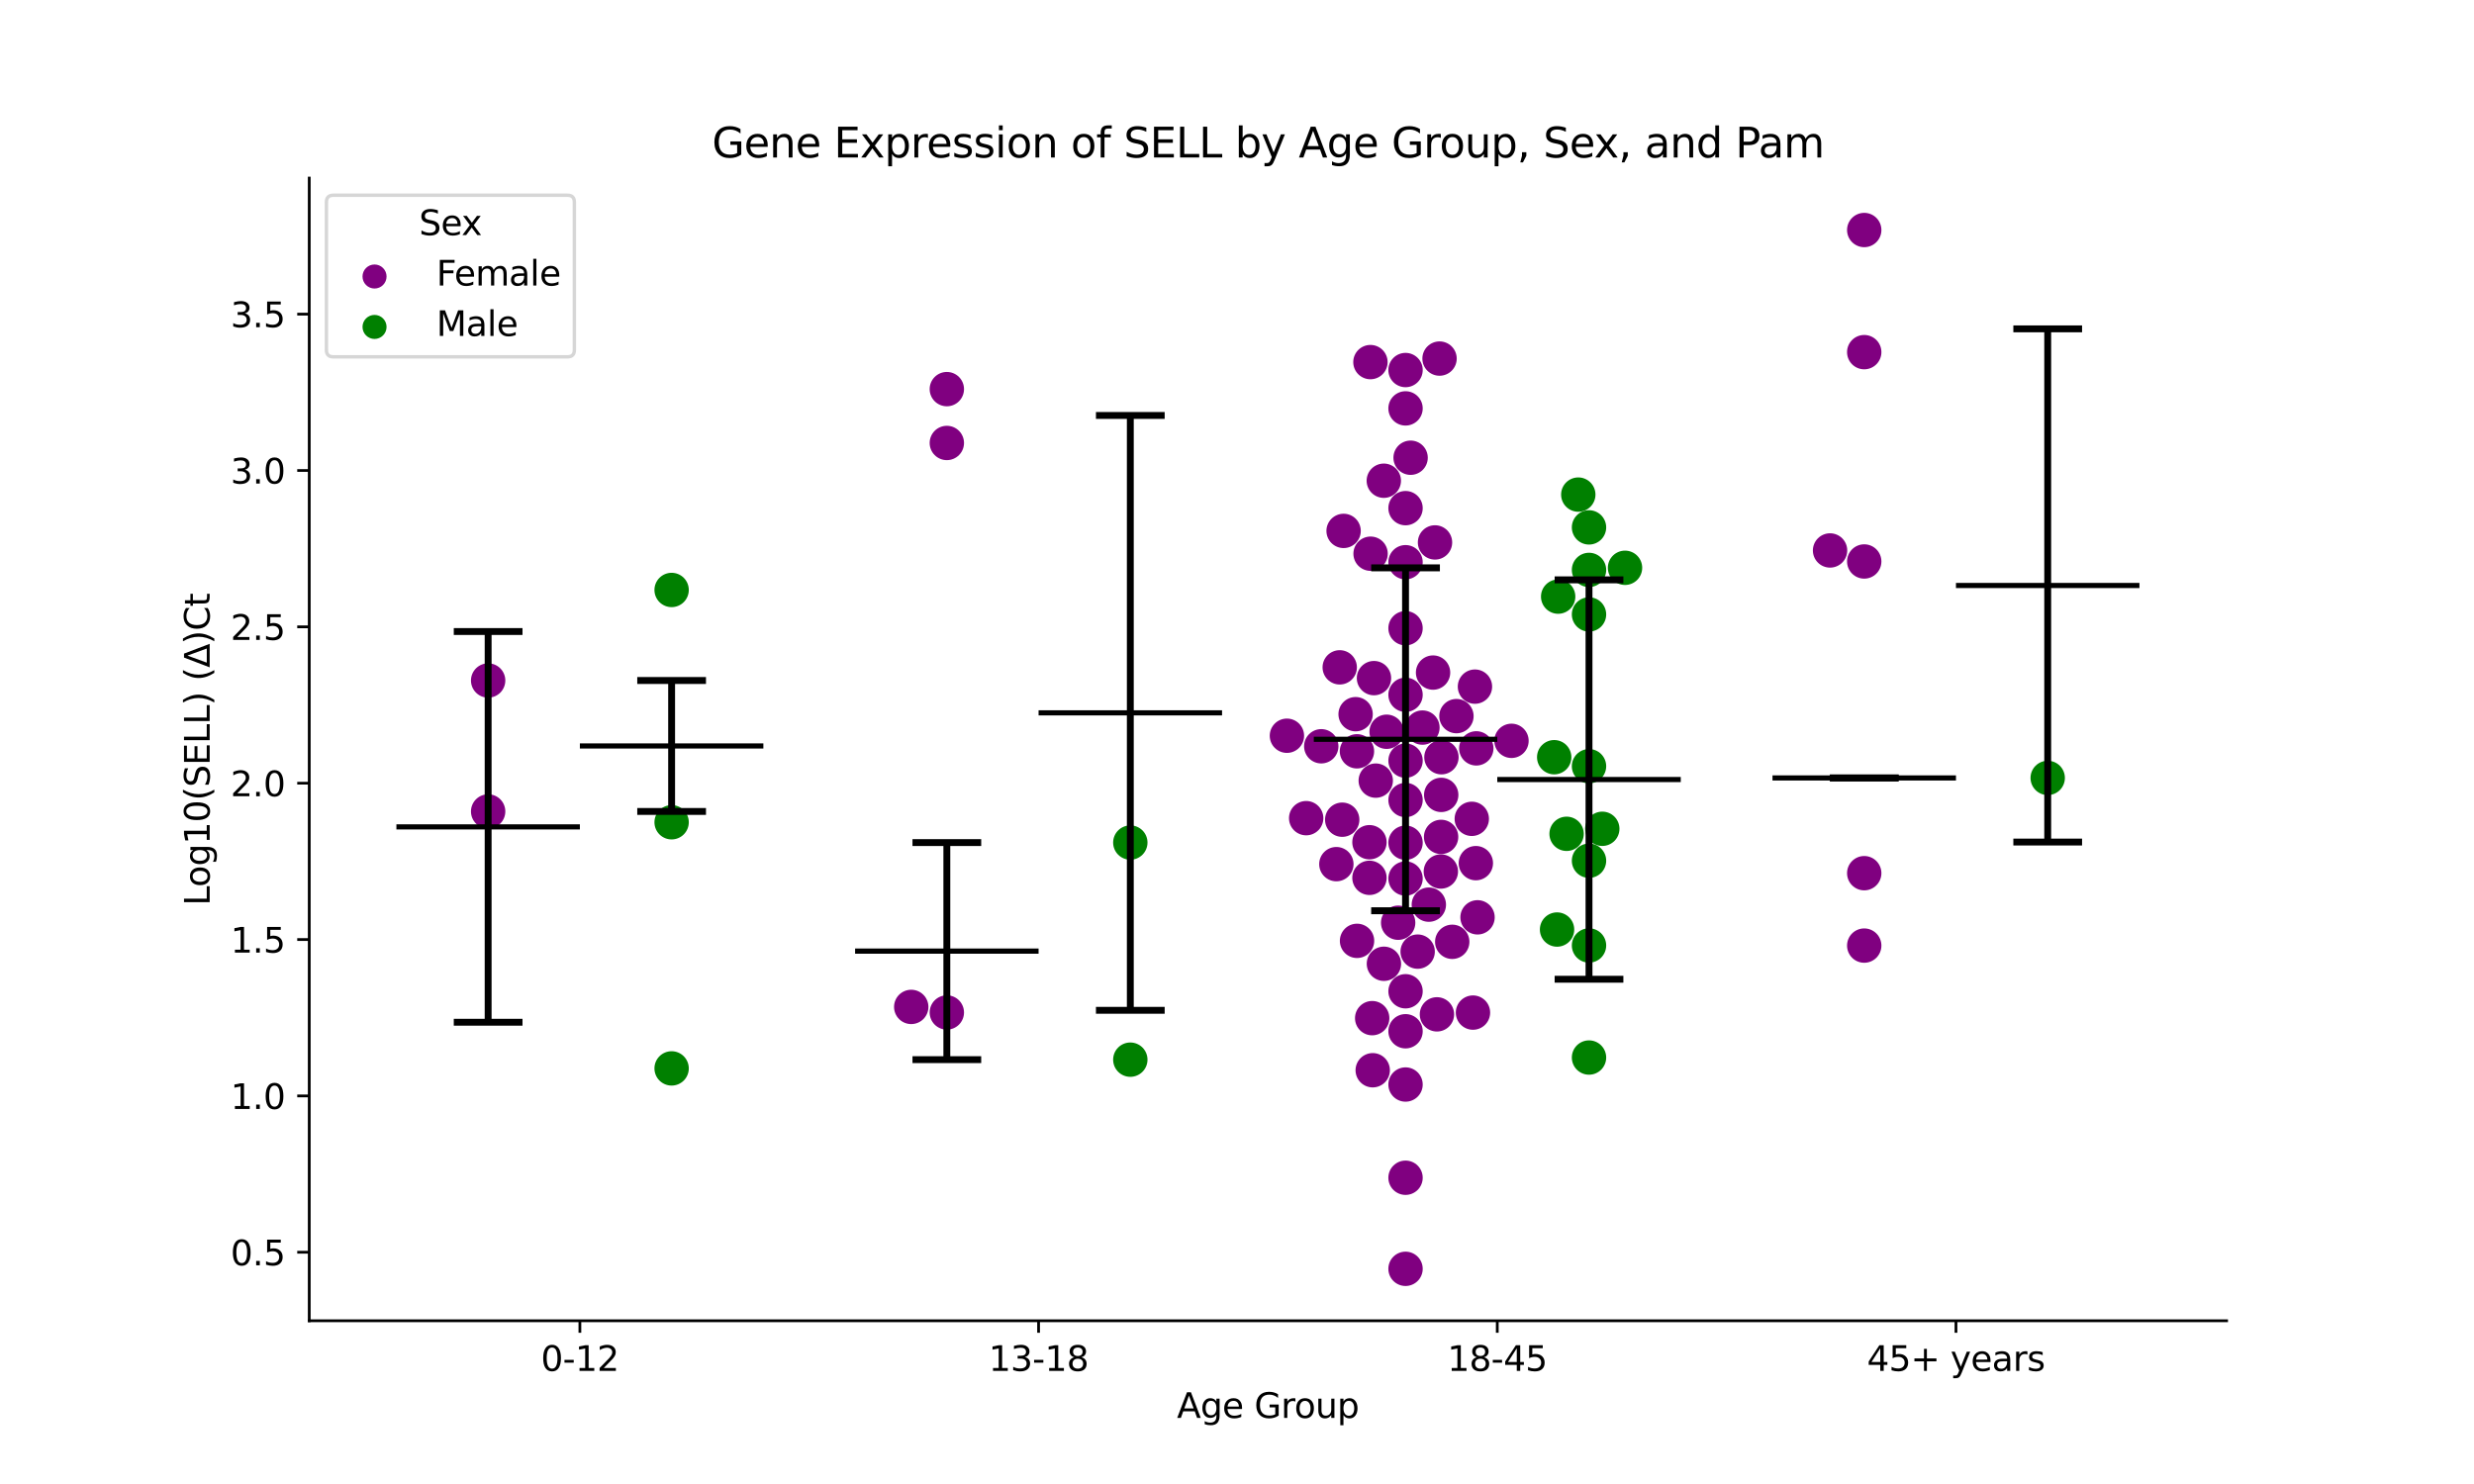 <?xml version="1.0" encoding="utf-8" standalone="no"?>
<!DOCTYPE svg PUBLIC "-//W3C//DTD SVG 1.1//EN"
  "http://www.w3.org/Graphics/SVG/1.1/DTD/svg11.dtd">
<svg xmlns:xlink="http://www.w3.org/1999/xlink" width="720pt" height="432pt" viewBox="0 0 720 432" xmlns="http://www.w3.org/2000/svg" version="1.1">
 <defs>
  <style type="text/css">*{stroke-linejoin: round; stroke-linecap: butt}</style>
 </defs>
 <g id="figure_1">
  <g id="patch_1">
   <path d="M 0 432 
L 720 432 
L 720 0 
L 0 0 
z
" style="fill: #ffffff"/>
  </g>
  <g id="axes_1">
   <g id="patch_2">
    <path d="M 90 384.48 
L 648 384.48 
L 648 51.84 
L 90 51.84 
z
" style="fill: #ffffff"/>
   </g>
   <g id="PathCollection_1">
    <defs>
     <path id="C0_0_d611130e4d" d="M 0 5 
C 1.326 5 2.598 4.473 3.536 3.536 
C 4.473 2.598 5 1.326 5 -0 
C 5 -1.326 4.473 -2.598 3.536 -3.536 
C 2.598 -4.473 1.326 -5 0 -5 
C -1.326 -5 -2.598 -4.473 -3.536 -3.536 
C -4.473 -2.598 -5 -1.326 -5 0 
C -5 1.326 -4.473 2.598 -3.536 3.536 
C -2.598 4.473 -1.326 5 0 5 
z
"/>
    </defs>
    <g clip-path="url(#p9c2fc9a4d2)">
     <use xlink:href="#C0_0_d611130e4d" x="142.062" y="236.215" style="fill: #800080"/>
    </g>
    <g clip-path="url(#p9c2fc9a4d2)">
     <use xlink:href="#C0_0_d611130e4d" x="142.062" y="198.097" style="fill: #800080"/>
    </g>
   </g>
   <g id="PathCollection_2">
    <defs>
     <path id="C1_0_659db1337e" d="M 0 5 
C 1.326 5 2.598 4.473 3.536 3.536 
C 4.473 2.598 5 1.326 5 -0 
C 5 -1.326 4.473 -2.598 3.536 -3.536 
C 2.598 -4.473 1.326 -5 0 -5 
C -1.326 -5 -2.598 -4.473 -3.536 -3.536 
C -4.473 -2.598 -5 -1.326 -5 0 
C -5 1.326 -4.473 2.598 -3.536 3.536 
C -2.598 4.473 -1.326 5 0 5 
z
"/>
    </defs>
    <g clip-path="url(#p9c2fc9a4d2)">
     <use xlink:href="#C1_0_659db1337e" x="195.459" y="239.365" style="fill: #008000"/>
    </g>
    <g clip-path="url(#p9c2fc9a4d2)">
     <use xlink:href="#C1_0_659db1337e" x="195.459" y="171.743" style="fill: #008000"/>
    </g>
    <g clip-path="url(#p9c2fc9a4d2)">
     <use xlink:href="#C1_0_659db1337e" x="195.459" y="311.018" style="fill: #008000"/>
    </g>
   </g>
   <g id="PathCollection_3">
    <defs>
     <path id="C2_0_58f3534400" d="M 0 5 
C 1.326 5 2.598 4.473 3.536 3.536 
C 4.473 2.598 5 1.326 5 -0 
C 5 -1.326 4.473 -2.598 3.536 -3.536 
C 2.598 -4.473 1.326 -5 0 -5 
C -1.326 -5 -2.598 -4.473 -3.536 -3.536 
C -4.473 -2.598 -5 -1.326 -5 0 
C -5 1.326 -4.473 2.598 -3.536 3.536 
C -2.598 4.473 -1.326 5 0 5 
z
"/>
    </defs>
    <g clip-path="url(#p9c2fc9a4d2)">
     <use xlink:href="#C2_0_58f3534400" x="275.555" y="294.735" style="fill: #800080"/>
    </g>
    <g clip-path="url(#p9c2fc9a4d2)">
     <use xlink:href="#C2_0_58f3534400" x="275.555" y="128.95" style="fill: #800080"/>
    </g>
    <g clip-path="url(#p9c2fc9a4d2)">
     <use xlink:href="#C2_0_58f3534400" x="275.555" y="113.275" style="fill: #800080"/>
    </g>
    <g clip-path="url(#p9c2fc9a4d2)">
     <use xlink:href="#C2_0_58f3534400" x="265.193" y="293.117" style="fill: #800080"/>
    </g>
   </g>
   <g id="PathCollection_4">
    <defs>
     <path id="C3_0_eda1c63854" d="M 0 5 
C 1.326 5 2.598 4.473 3.536 3.536 
C 4.473 2.598 5 1.326 5 -0 
C 5 -1.326 4.473 -2.598 3.536 -3.536 
C 2.598 -4.473 1.326 -5 0 -5 
C -1.326 -5 -2.598 -4.473 -3.536 -3.536 
C -4.473 -2.598 -5 -1.326 -5 0 
C -5 1.326 -4.473 2.598 -3.536 3.536 
C -2.598 4.473 -1.326 5 0 5 
z
"/>
    </defs>
    <g clip-path="url(#p9c2fc9a4d2)">
     <use xlink:href="#C3_0_eda1c63854" x="328.952" y="308.473" style="fill: #008000"/>
    </g>
    <g clip-path="url(#p9c2fc9a4d2)">
     <use xlink:href="#C3_0_eda1c63854" x="328.952" y="245.274" style="fill: #008000"/>
    </g>
   </g>
   <g id="PathCollection_5">
    <defs>
     <path id="C4_0_9c081ba17d" d="M 0 5 
C 1.326 5 2.598 4.473 3.536 3.536 
C 4.473 2.598 5 1.326 5 -0 
C 5 -1.326 4.473 -2.598 3.536 -3.536 
C 2.598 -4.473 1.326 -5 0 -5 
C -1.326 -5 -2.598 -4.473 -3.536 -3.536 
C -4.473 -2.598 -5 -1.326 -5 0 
C -5 1.326 -4.473 2.598 -3.536 3.536 
C -2.598 4.473 -1.326 5 0 5 
z
"/>
    </defs>
    <g clip-path="url(#p9c2fc9a4d2)">
     <use xlink:href="#C4_0_9c081ba17d" x="409.048" y="245.316" style="fill: #800080"/>
    </g>
    <g clip-path="url(#p9c2fc9a4d2)">
     <use xlink:href="#C4_0_9c081ba17d" x="400.379" y="227.243" style="fill: #800080"/>
    </g>
    <g clip-path="url(#p9c2fc9a4d2)">
     <use xlink:href="#C4_0_9c081ba17d" x="399.865" y="197.405" style="fill: #800080"/>
    </g>
    <g clip-path="url(#p9c2fc9a4d2)">
     <use xlink:href="#C4_0_9c081ba17d" x="428.327" y="238.367" style="fill: #800080"/>
    </g>
    <g clip-path="url(#p9c2fc9a4d2)">
     <use xlink:href="#C4_0_9c081ba17d" x="417.059" y="195.79" style="fill: #800080"/>
    </g>
    <g clip-path="url(#p9c2fc9a4d2)">
     <use xlink:href="#C4_0_9c081ba17d" x="409.048" y="163.666" style="fill: #800080"/>
    </g>
    <g clip-path="url(#p9c2fc9a4d2)">
     <use xlink:href="#C4_0_9c081ba17d" x="403.543" y="213.016" style="fill: #800080"/>
    </g>
    <g clip-path="url(#p9c2fc9a4d2)">
     <use xlink:href="#C4_0_9c081ba17d" x="409.048" y="107.722" style="fill: #800080"/>
    </g>
    <g clip-path="url(#p9c2fc9a4d2)">
     <use xlink:href="#C4_0_9c081ba17d" x="429.25" y="199.881" style="fill: #800080"/>
    </g>
    <g clip-path="url(#p9c2fc9a4d2)">
     <use xlink:href="#C4_0_9c081ba17d" x="374.528" y="214.177" style="fill: #800080"/>
    </g>
    <g clip-path="url(#p9c2fc9a4d2)">
     <use xlink:href="#C4_0_9c081ba17d" x="409.048" y="147.924" style="fill: #800080"/>
    </g>
    <g clip-path="url(#p9c2fc9a4d2)">
     <use xlink:href="#C4_0_9c081ba17d" x="429.641" y="217.854" style="fill: #800080"/>
    </g>
    <g clip-path="url(#p9c2fc9a4d2)">
     <use xlink:href="#C4_0_9c081ba17d" x="394.519" y="207.903" style="fill: #800080"/>
    </g>
    <g clip-path="url(#p9c2fc9a4d2)">
     <use xlink:href="#C4_0_9c081ba17d" x="380.131" y="238.171" style="fill: #800080"/>
    </g>
    <g clip-path="url(#p9c2fc9a4d2)">
     <use xlink:href="#C4_0_9c081ba17d" x="410.523" y="133.245" style="fill: #800080"/>
    </g>
    <g clip-path="url(#p9c2fc9a4d2)">
     <use xlink:href="#C4_0_9c081ba17d" x="384.522" y="217.244" style="fill: #800080"/>
    </g>
    <g clip-path="url(#p9c2fc9a4d2)">
     <use xlink:href="#C4_0_9c081ba17d" x="391.024" y="154.548" style="fill: #800080"/>
    </g>
    <g clip-path="url(#p9c2fc9a4d2)">
     <use xlink:href="#C4_0_9c081ba17d" x="419.496" y="220.432" style="fill: #800080"/>
    </g>
    <g clip-path="url(#p9c2fc9a4d2)">
     <use xlink:href="#C4_0_9c081ba17d" x="409.048" y="182.877" style="fill: #800080"/>
    </g>
    <g clip-path="url(#p9c2fc9a4d2)">
     <use xlink:href="#C4_0_9c081ba17d" x="409.048" y="221.426" style="fill: #800080"/>
    </g>
    <g clip-path="url(#p9c2fc9a4d2)">
     <use xlink:href="#C4_0_9c081ba17d" x="409.048" y="118.886" style="fill: #800080"/>
    </g>
    <g clip-path="url(#p9c2fc9a4d2)">
     <use xlink:href="#C4_0_9c081ba17d" x="398.832" y="105.409" style="fill: #800080"/>
    </g>
    <g clip-path="url(#p9c2fc9a4d2)">
     <use xlink:href="#C4_0_9c081ba17d" x="402.756" y="280.559" style="fill: #800080"/>
    </g>
    <g clip-path="url(#p9c2fc9a4d2)">
     <use xlink:href="#C4_0_9c081ba17d" x="402.725" y="139.941" style="fill: #800080"/>
    </g>
    <g clip-path="url(#p9c2fc9a4d2)">
     <use xlink:href="#C4_0_9c081ba17d" x="418.946" y="104.384" style="fill: #800080"/>
    </g>
    <g clip-path="url(#p9c2fc9a4d2)">
     <use xlink:href="#C4_0_9c081ba17d" x="399.498" y="311.554" style="fill: #800080"/>
    </g>
    <g clip-path="url(#p9c2fc9a4d2)">
     <use xlink:href="#C4_0_9c081ba17d" x="428.675" y="294.772" style="fill: #800080"/>
    </g>
    <g clip-path="url(#p9c2fc9a4d2)">
     <use xlink:href="#C4_0_9c081ba17d" x="399.342" y="296.389" style="fill: #800080"/>
    </g>
    <g clip-path="url(#p9c2fc9a4d2)">
     <use xlink:href="#C4_0_9c081ba17d" x="429.511" y="251.267" style="fill: #800080"/>
    </g>
    <g clip-path="url(#p9c2fc9a4d2)">
     <use xlink:href="#C4_0_9c081ba17d" x="409.048" y="369.36" style="fill: #800080"/>
    </g>
    <g clip-path="url(#p9c2fc9a4d2)">
     <use xlink:href="#C4_0_9c081ba17d" x="409.048" y="232.886" style="fill: #800080"/>
    </g>
    <g clip-path="url(#p9c2fc9a4d2)">
     <use xlink:href="#C4_0_9c081ba17d" x="390.62" y="238.62" style="fill: #800080"/>
    </g>
    <g clip-path="url(#p9c2fc9a4d2)">
     <use xlink:href="#C4_0_9c081ba17d" x="409.048" y="288.564" style="fill: #800080"/>
    </g>
    <g clip-path="url(#p9c2fc9a4d2)">
     <use xlink:href="#C4_0_9c081ba17d" x="422.64" y="274.167" style="fill: #800080"/>
    </g>
    <g clip-path="url(#p9c2fc9a4d2)">
     <use xlink:href="#C4_0_9c081ba17d" x="409.048" y="202.254" style="fill: #800080"/>
    </g>
    <g clip-path="url(#p9c2fc9a4d2)">
     <use xlink:href="#C4_0_9c081ba17d" x="419.431" y="231.399" style="fill: #800080"/>
    </g>
    <g clip-path="url(#p9c2fc9a4d2)">
     <use xlink:href="#C4_0_9c081ba17d" x="415.83" y="263.351" style="fill: #800080"/>
    </g>
    <g clip-path="url(#p9c2fc9a4d2)">
     <use xlink:href="#C4_0_9c081ba17d" x="409.048" y="300.204" style="fill: #800080"/>
    </g>
    <g clip-path="url(#p9c2fc9a4d2)">
     <use xlink:href="#C4_0_9c081ba17d" x="388.918" y="251.558" style="fill: #800080"/>
    </g>
    <g clip-path="url(#p9c2fc9a4d2)">
     <use xlink:href="#C4_0_9c081ba17d" x="419.327" y="253.7" style="fill: #800080"/>
    </g>
    <g clip-path="url(#p9c2fc9a4d2)">
     <use xlink:href="#C4_0_9c081ba17d" x="423.864" y="208.465" style="fill: #800080"/>
    </g>
    <g clip-path="url(#p9c2fc9a4d2)">
     <use xlink:href="#C4_0_9c081ba17d" x="419.397" y="243.627" style="fill: #800080"/>
    </g>
    <g clip-path="url(#p9c2fc9a4d2)">
     <use xlink:href="#C4_0_9c081ba17d" x="409.048" y="255.742" style="fill: #800080"/>
    </g>
    <g clip-path="url(#p9c2fc9a4d2)">
     <use xlink:href="#C4_0_9c081ba17d" x="394.934" y="273.888" style="fill: #800080"/>
    </g>
    <g clip-path="url(#p9c2fc9a4d2)">
     <use xlink:href="#C4_0_9c081ba17d" x="389.896" y="194.266" style="fill: #800080"/>
    </g>
    <g clip-path="url(#p9c2fc9a4d2)">
     <use xlink:href="#C4_0_9c081ba17d" x="398.549" y="245.176" style="fill: #800080"/>
    </g>
    <g clip-path="url(#p9c2fc9a4d2)">
     <use xlink:href="#C4_0_9c081ba17d" x="409.048" y="315.71" style="fill: #800080"/>
    </g>
    <g clip-path="url(#p9c2fc9a4d2)">
     <use xlink:href="#C4_0_9c081ba17d" x="439.885" y="215.661" style="fill: #800080"/>
    </g>
    <g clip-path="url(#p9c2fc9a4d2)">
     <use xlink:href="#C4_0_9c081ba17d" x="412.577" y="277.022" style="fill: #800080"/>
    </g>
    <g clip-path="url(#p9c2fc9a4d2)">
     <use xlink:href="#C4_0_9c081ba17d" x="398.876" y="161.187" style="fill: #800080"/>
    </g>
    <g clip-path="url(#p9c2fc9a4d2)">
     <use xlink:href="#C4_0_9c081ba17d" x="417.626" y="157.9" style="fill: #800080"/>
    </g>
    <g clip-path="url(#p9c2fc9a4d2)">
     <use xlink:href="#C4_0_9c081ba17d" x="406.899" y="268.61" style="fill: #800080"/>
    </g>
    <g clip-path="url(#p9c2fc9a4d2)">
     <use xlink:href="#C4_0_9c081ba17d" x="409.048" y="342.848" style="fill: #800080"/>
    </g>
    <g clip-path="url(#p9c2fc9a4d2)">
     <use xlink:href="#C4_0_9c081ba17d" x="418.189" y="295.283" style="fill: #800080"/>
    </g>
    <g clip-path="url(#p9c2fc9a4d2)">
     <use xlink:href="#C4_0_9c081ba17d" x="398.55" y="255.54" style="fill: #800080"/>
    </g>
    <g clip-path="url(#p9c2fc9a4d2)">
     <use xlink:href="#C4_0_9c081ba17d" x="430.003" y="267.038" style="fill: #800080"/>
    </g>
    <g clip-path="url(#p9c2fc9a4d2)">
     <use xlink:href="#C4_0_9c081ba17d" x="413.965" y="211.801" style="fill: #800080"/>
    </g>
    <g clip-path="url(#p9c2fc9a4d2)">
     <use xlink:href="#C4_0_9c081ba17d" x="394.909" y="218.707" style="fill: #800080"/>
    </g>
   </g>
   <g id="PathCollection_6">
    <defs>
     <path id="C5_0_141c9975f6" d="M 0 5 
C 1.326 5 2.598 4.473 3.536 3.536 
C 4.473 2.598 5 1.326 5 -0 
C 5 -1.326 4.473 -2.598 3.536 -3.536 
C 2.598 -4.473 1.326 -5 0 -5 
C -1.326 -5 -2.598 -4.473 -3.536 -3.536 
C -4.473 -2.598 -5 -1.326 -5 0 
C -5 1.326 -4.473 2.598 -3.536 3.536 
C -2.598 4.473 -1.326 5 0 5 
z
"/>
    </defs>
    <g clip-path="url(#p9c2fc9a4d2)">
     <use xlink:href="#C5_0_141c9975f6" x="462.445" y="250.563" style="fill: #008000"/>
    </g>
    <g clip-path="url(#p9c2fc9a4d2)">
     <use xlink:href="#C5_0_141c9975f6" x="453.143" y="270.594" style="fill: #008000"/>
    </g>
    <g clip-path="url(#p9c2fc9a4d2)">
     <use xlink:href="#C5_0_141c9975f6" x="462.445" y="223.049" style="fill: #008000"/>
    </g>
    <g clip-path="url(#p9c2fc9a4d2)">
     <use xlink:href="#C5_0_141c9975f6" x="462.445" y="153.527" style="fill: #008000"/>
    </g>
    <g clip-path="url(#p9c2fc9a4d2)">
     <use xlink:href="#C5_0_141c9975f6" x="452.312" y="220.427" style="fill: #008000"/>
    </g>
    <g clip-path="url(#p9c2fc9a4d2)">
     <use xlink:href="#C5_0_141c9975f6" x="453.467" y="173.678" style="fill: #008000"/>
    </g>
    <g clip-path="url(#p9c2fc9a4d2)">
     <use xlink:href="#C5_0_141c9975f6" x="459.323" y="143.979" style="fill: #008000"/>
    </g>
    <g clip-path="url(#p9c2fc9a4d2)">
     <use xlink:href="#C5_0_141c9975f6" x="462.445" y="165.907" style="fill: #008000"/>
    </g>
    <g clip-path="url(#p9c2fc9a4d2)">
     <use xlink:href="#C5_0_141c9975f6" x="455.921" y="242.727" style="fill: #008000"/>
    </g>
    <g clip-path="url(#p9c2fc9a4d2)">
     <use xlink:href="#C5_0_141c9975f6" x="462.445" y="307.855" style="fill: #008000"/>
    </g>
    <g clip-path="url(#p9c2fc9a4d2)">
     <use xlink:href="#C5_0_141c9975f6" x="462.445" y="178.864" style="fill: #008000"/>
    </g>
    <g clip-path="url(#p9c2fc9a4d2)">
     <use xlink:href="#C5_0_141c9975f6" x="466.308" y="241.267" style="fill: #008000"/>
    </g>
    <g clip-path="url(#p9c2fc9a4d2)">
     <use xlink:href="#C5_0_141c9975f6" x="462.445" y="275.232" style="fill: #008000"/>
    </g>
    <g clip-path="url(#p9c2fc9a4d2)">
     <use xlink:href="#C5_0_141c9975f6" x="472.925" y="165.29" style="fill: #008000"/>
    </g>
   </g>
   <g id="PathCollection_7">
    <defs>
     <path id="C6_0_eb4a9be2eb" d="M 0 5 
C 1.326 5 2.598 4.473 3.536 3.536 
C 4.473 2.598 5 1.326 5 -0 
C 5 -1.326 4.473 -2.598 3.536 -3.536 
C 2.598 -4.473 1.326 -5 0 -5 
C -1.326 -5 -2.598 -4.473 -3.536 -3.536 
C -4.473 -2.598 -5 -1.326 -5 0 
C -5 1.326 -4.473 2.598 -3.536 3.536 
C -2.598 4.473 -1.326 5 0 5 
z
"/>
    </defs>
    <g clip-path="url(#p9c2fc9a4d2)">
     <use xlink:href="#C6_0_eb4a9be2eb" x="542.541" y="254.188" style="fill: #800080"/>
    </g>
    <g clip-path="url(#p9c2fc9a4d2)">
     <use xlink:href="#C6_0_eb4a9be2eb" x="532.596" y="160.241" style="fill: #800080"/>
    </g>
    <g clip-path="url(#p9c2fc9a4d2)">
     <use xlink:href="#C6_0_eb4a9be2eb" x="542.541" y="66.96" style="fill: #800080"/>
    </g>
    <g clip-path="url(#p9c2fc9a4d2)">
     <use xlink:href="#C6_0_eb4a9be2eb" x="542.541" y="275.268" style="fill: #800080"/>
    </g>
    <g clip-path="url(#p9c2fc9a4d2)">
     <use xlink:href="#C6_0_eb4a9be2eb" x="542.541" y="163.449" style="fill: #800080"/>
    </g>
    <g clip-path="url(#p9c2fc9a4d2)">
     <use xlink:href="#C6_0_eb4a9be2eb" x="542.541" y="102.511" style="fill: #800080"/>
    </g>
   </g>
   <g id="PathCollection_8">
    <defs>
     <path id="me8b457b927" d="M 0 5 
C 1.326 5 2.598 4.473 3.536 3.536 
C 4.473 2.598 5 1.326 5 0 
C 5 -1.326 4.473 -2.598 3.536 -3.536 
C 2.598 -4.473 1.326 -5 0 -5 
C -1.326 -5 -2.598 -4.473 -3.536 -3.536 
C -4.473 -2.598 -5 -1.326 -5 0 
C -5 1.326 -4.473 2.598 -3.536 3.536 
C -2.598 4.473 -1.326 5 0 5 
z
"/>
    </defs>
    <g clip-path="url(#p9c2fc9a4d2)">
     <use xlink:href="#me8b457b927" x="595.938" y="226.457" style="fill: #008000"/>
    </g>
   </g>
   <g id="PathCollection_9"/>
   <g id="PathCollection_10"/>
   <g id="matplotlib.axis_1">
    <g id="xtick_1">
     <g id="line2d_1">
      <defs>
       <path id="med0314cd70" d="M 0 0 
L 0 3.5 
" style="stroke: #000000; stroke-width: 0.8"/>
      </defs>
      <g>
       <use xlink:href="#med0314cd70" x="168.761" y="384.48" style="stroke: #000000; stroke-width: 0.8"/>
      </g>
     </g>
     <g id="text_1">
      <!-- 0-12 -->
      <g transform="translate(157.413 399.078) scale(0.1 -0.1)">
       <defs>
        <path id="DejaVuSans-30" d="M 2034 4250 
Q 1547 4250 1301 3770 
Q 1056 3291 1056 2328 
Q 1056 1369 1301 889 
Q 1547 409 2034 409 
Q 2525 409 2770 889 
Q 3016 1369 3016 2328 
Q 3016 3291 2770 3770 
Q 2525 4250 2034 4250 
z
M 2034 4750 
Q 2819 4750 3233 4129 
Q 3647 3509 3647 2328 
Q 3647 1150 3233 529 
Q 2819 -91 2034 -91 
Q 1250 -91 836 529 
Q 422 1150 422 2328 
Q 422 3509 836 4129 
Q 1250 4750 2034 4750 
z
" transform="scale(0.016)"/>
        <path id="DejaVuSans-2d" d="M 313 2009 
L 1997 2009 
L 1997 1497 
L 313 1497 
L 313 2009 
z
" transform="scale(0.016)"/>
        <path id="DejaVuSans-31" d="M 794 531 
L 1825 531 
L 1825 4091 
L 703 3866 
L 703 4441 
L 1819 4666 
L 2450 4666 
L 2450 531 
L 3481 531 
L 3481 0 
L 794 0 
L 794 531 
z
" transform="scale(0.016)"/>
        <path id="DejaVuSans-32" d="M 1228 531 
L 3431 531 
L 3431 0 
L 469 0 
L 469 531 
Q 828 903 1448 1529 
Q 2069 2156 2228 2338 
Q 2531 2678 2651 2914 
Q 2772 3150 2772 3378 
Q 2772 3750 2511 3984 
Q 2250 4219 1831 4219 
Q 1534 4219 1204 4116 
Q 875 4013 500 3803 
L 500 4441 
Q 881 4594 1212 4672 
Q 1544 4750 1819 4750 
Q 2544 4750 2975 4387 
Q 3406 4025 3406 3419 
Q 3406 3131 3298 2873 
Q 3191 2616 2906 2266 
Q 2828 2175 2409 1742 
Q 1991 1309 1228 531 
z
" transform="scale(0.016)"/>
       </defs>
       <use xlink:href="#DejaVuSans-30"/>
       <use xlink:href="#DejaVuSans-2d" x="63.623"/>
       <use xlink:href="#DejaVuSans-31" x="99.707"/>
       <use xlink:href="#DejaVuSans-32" x="163.33"/>
      </g>
     </g>
    </g>
    <g id="xtick_2">
     <g id="line2d_2">
      <g>
       <use xlink:href="#med0314cd70" x="302.254" y="384.48" style="stroke: #000000; stroke-width: 0.8"/>
      </g>
     </g>
     <g id="text_2">
      <!-- 13-18 -->
      <g transform="translate(287.725 399.078) scale(0.1 -0.1)">
       <defs>
        <path id="DejaVuSans-33" d="M 2597 2516 
Q 3050 2419 3304 2112 
Q 3559 1806 3559 1356 
Q 3559 666 3084 287 
Q 2609 -91 1734 -91 
Q 1441 -91 1130 -33 
Q 819 25 488 141 
L 488 750 
Q 750 597 1062 519 
Q 1375 441 1716 441 
Q 2309 441 2620 675 
Q 2931 909 2931 1356 
Q 2931 1769 2642 2001 
Q 2353 2234 1838 2234 
L 1294 2234 
L 1294 2753 
L 1863 2753 
Q 2328 2753 2575 2939 
Q 2822 3125 2822 3475 
Q 2822 3834 2567 4026 
Q 2313 4219 1838 4219 
Q 1578 4219 1281 4162 
Q 984 4106 628 3988 
L 628 4550 
Q 988 4650 1302 4700 
Q 1616 4750 1894 4750 
Q 2613 4750 3031 4423 
Q 3450 4097 3450 3541 
Q 3450 3153 3228 2886 
Q 3006 2619 2597 2516 
z
" transform="scale(0.016)"/>
        <path id="DejaVuSans-38" d="M 2034 2216 
Q 1584 2216 1326 1975 
Q 1069 1734 1069 1313 
Q 1069 891 1326 650 
Q 1584 409 2034 409 
Q 2484 409 2743 651 
Q 3003 894 3003 1313 
Q 3003 1734 2745 1975 
Q 2488 2216 2034 2216 
z
M 1403 2484 
Q 997 2584 770 2862 
Q 544 3141 544 3541 
Q 544 4100 942 4425 
Q 1341 4750 2034 4750 
Q 2731 4750 3128 4425 
Q 3525 4100 3525 3541 
Q 3525 3141 3298 2862 
Q 3072 2584 2669 2484 
Q 3125 2378 3379 2068 
Q 3634 1759 3634 1313 
Q 3634 634 3220 271 
Q 2806 -91 2034 -91 
Q 1263 -91 848 271 
Q 434 634 434 1313 
Q 434 1759 690 2068 
Q 947 2378 1403 2484 
z
M 1172 3481 
Q 1172 3119 1398 2916 
Q 1625 2713 2034 2713 
Q 2441 2713 2670 2916 
Q 2900 3119 2900 3481 
Q 2900 3844 2670 4047 
Q 2441 4250 2034 4250 
Q 1625 4250 1398 4047 
Q 1172 3844 1172 3481 
z
" transform="scale(0.016)"/>
       </defs>
       <use xlink:href="#DejaVuSans-31"/>
       <use xlink:href="#DejaVuSans-33" x="63.623"/>
       <use xlink:href="#DejaVuSans-2d" x="127.246"/>
       <use xlink:href="#DejaVuSans-31" x="163.33"/>
       <use xlink:href="#DejaVuSans-38" x="226.953"/>
      </g>
     </g>
    </g>
    <g id="xtick_3">
     <g id="line2d_3">
      <g>
       <use xlink:href="#med0314cd70" x="435.746" y="384.48" style="stroke: #000000; stroke-width: 0.8"/>
      </g>
     </g>
     <g id="text_3">
      <!-- 18-45 -->
      <g transform="translate(421.218 399.078) scale(0.1 -0.1)">
       <defs>
        <path id="DejaVuSans-34" d="M 2419 4116 
L 825 1625 
L 2419 1625 
L 2419 4116 
z
M 2253 4666 
L 3047 4666 
L 3047 1625 
L 3713 1625 
L 3713 1100 
L 3047 1100 
L 3047 0 
L 2419 0 
L 2419 1100 
L 313 1100 
L 313 1709 
L 2253 4666 
z
" transform="scale(0.016)"/>
        <path id="DejaVuSans-35" d="M 691 4666 
L 3169 4666 
L 3169 4134 
L 1269 4134 
L 1269 2991 
Q 1406 3038 1543 3061 
Q 1681 3084 1819 3084 
Q 2600 3084 3056 2656 
Q 3513 2228 3513 1497 
Q 3513 744 3044 326 
Q 2575 -91 1722 -91 
Q 1428 -91 1123 -41 
Q 819 9 494 109 
L 494 744 
Q 775 591 1075 516 
Q 1375 441 1709 441 
Q 2250 441 2565 725 
Q 2881 1009 2881 1497 
Q 2881 1984 2565 2268 
Q 2250 2553 1709 2553 
Q 1456 2553 1204 2497 
Q 953 2441 691 2322 
L 691 4666 
z
" transform="scale(0.016)"/>
       </defs>
       <use xlink:href="#DejaVuSans-31"/>
       <use xlink:href="#DejaVuSans-38" x="63.623"/>
       <use xlink:href="#DejaVuSans-2d" x="127.246"/>
       <use xlink:href="#DejaVuSans-34" x="163.33"/>
       <use xlink:href="#DejaVuSans-35" x="226.953"/>
      </g>
     </g>
    </g>
    <g id="xtick_4">
     <g id="line2d_4">
      <g>
       <use xlink:href="#med0314cd70" x="569.239" y="384.48" style="stroke: #000000; stroke-width: 0.8"/>
      </g>
     </g>
     <g id="text_4">
      <!-- 45+ years -->
      <g transform="translate(543.338 399.078) scale(0.1 -0.1)">
       <defs>
        <path id="DejaVuSans-2b" d="M 2944 4013 
L 2944 2272 
L 4684 2272 
L 4684 1741 
L 2944 1741 
L 2944 0 
L 2419 0 
L 2419 1741 
L 678 1741 
L 678 2272 
L 2419 2272 
L 2419 4013 
L 2944 4013 
z
" transform="scale(0.016)"/>
        <path id="DejaVuSans-20" transform="scale(0.016)"/>
        <path id="DejaVuSans-79" d="M 2059 -325 
Q 1816 -950 1584 -1140 
Q 1353 -1331 966 -1331 
L 506 -1331 
L 506 -850 
L 844 -850 
Q 1081 -850 1212 -737 
Q 1344 -625 1503 -206 
L 1606 56 
L 191 3500 
L 800 3500 
L 1894 763 
L 2988 3500 
L 3597 3500 
L 2059 -325 
z
" transform="scale(0.016)"/>
        <path id="DejaVuSans-65" d="M 3597 1894 
L 3597 1613 
L 953 1613 
Q 991 1019 1311 708 
Q 1631 397 2203 397 
Q 2534 397 2845 478 
Q 3156 559 3463 722 
L 3463 178 
Q 3153 47 2828 -22 
Q 2503 -91 2169 -91 
Q 1331 -91 842 396 
Q 353 884 353 1716 
Q 353 2575 817 3079 
Q 1281 3584 2069 3584 
Q 2775 3584 3186 3129 
Q 3597 2675 3597 1894 
z
M 3022 2063 
Q 3016 2534 2758 2815 
Q 2500 3097 2075 3097 
Q 1594 3097 1305 2825 
Q 1016 2553 972 2059 
L 3022 2063 
z
" transform="scale(0.016)"/>
        <path id="DejaVuSans-61" d="M 2194 1759 
Q 1497 1759 1228 1600 
Q 959 1441 959 1056 
Q 959 750 1161 570 
Q 1363 391 1709 391 
Q 2188 391 2477 730 
Q 2766 1069 2766 1631 
L 2766 1759 
L 2194 1759 
z
M 3341 1997 
L 3341 0 
L 2766 0 
L 2766 531 
Q 2569 213 2275 61 
Q 1981 -91 1556 -91 
Q 1019 -91 701 211 
Q 384 513 384 1019 
Q 384 1609 779 1909 
Q 1175 2209 1959 2209 
L 2766 2209 
L 2766 2266 
Q 2766 2663 2505 2880 
Q 2244 3097 1772 3097 
Q 1472 3097 1187 3025 
Q 903 2953 641 2809 
L 641 3341 
Q 956 3463 1253 3523 
Q 1550 3584 1831 3584 
Q 2591 3584 2966 3190 
Q 3341 2797 3341 1997 
z
" transform="scale(0.016)"/>
        <path id="DejaVuSans-72" d="M 2631 2963 
Q 2534 3019 2420 3045 
Q 2306 3072 2169 3072 
Q 1681 3072 1420 2755 
Q 1159 2438 1159 1844 
L 1159 0 
L 581 0 
L 581 3500 
L 1159 3500 
L 1159 2956 
Q 1341 3275 1631 3429 
Q 1922 3584 2338 3584 
Q 2397 3584 2469 3576 
Q 2541 3569 2628 3553 
L 2631 2963 
z
" transform="scale(0.016)"/>
        <path id="DejaVuSans-73" d="M 2834 3397 
L 2834 2853 
Q 2591 2978 2328 3040 
Q 2066 3103 1784 3103 
Q 1356 3103 1142 2972 
Q 928 2841 928 2578 
Q 928 2378 1081 2264 
Q 1234 2150 1697 2047 
L 1894 2003 
Q 2506 1872 2764 1633 
Q 3022 1394 3022 966 
Q 3022 478 2636 193 
Q 2250 -91 1575 -91 
Q 1294 -91 989 -36 
Q 684 19 347 128 
L 347 722 
Q 666 556 975 473 
Q 1284 391 1588 391 
Q 1994 391 2212 530 
Q 2431 669 2431 922 
Q 2431 1156 2273 1281 
Q 2116 1406 1581 1522 
L 1381 1569 
Q 847 1681 609 1914 
Q 372 2147 372 2553 
Q 372 3047 722 3315 
Q 1072 3584 1716 3584 
Q 2034 3584 2315 3537 
Q 2597 3491 2834 3397 
z
" transform="scale(0.016)"/>
       </defs>
       <use xlink:href="#DejaVuSans-34"/>
       <use xlink:href="#DejaVuSans-35" x="63.623"/>
       <use xlink:href="#DejaVuSans-2b" x="127.246"/>
       <use xlink:href="#DejaVuSans-20" x="211.035"/>
       <use xlink:href="#DejaVuSans-79" x="242.822"/>
       <use xlink:href="#DejaVuSans-65" x="302.002"/>
       <use xlink:href="#DejaVuSans-61" x="363.525"/>
       <use xlink:href="#DejaVuSans-72" x="424.805"/>
       <use xlink:href="#DejaVuSans-73" x="465.918"/>
      </g>
     </g>
    </g>
    <g id="text_5">
     <!-- Age Group -->
     <g transform="translate(342.52 412.757) scale(0.1 -0.1)">
      <defs>
       <path id="DejaVuSans-41" d="M 2188 4044 
L 1331 1722 
L 3047 1722 
L 2188 4044 
z
M 1831 4666 
L 2547 4666 
L 4325 0 
L 3669 0 
L 3244 1197 
L 1141 1197 
L 716 0 
L 50 0 
L 1831 4666 
z
" transform="scale(0.016)"/>
       <path id="DejaVuSans-67" d="M 2906 1791 
Q 2906 2416 2648 2759 
Q 2391 3103 1925 3103 
Q 1463 3103 1205 2759 
Q 947 2416 947 1791 
Q 947 1169 1205 825 
Q 1463 481 1925 481 
Q 2391 481 2648 825 
Q 2906 1169 2906 1791 
z
M 3481 434 
Q 3481 -459 3084 -895 
Q 2688 -1331 1869 -1331 
Q 1566 -1331 1297 -1286 
Q 1028 -1241 775 -1147 
L 775 -588 
Q 1028 -725 1275 -790 
Q 1522 -856 1778 -856 
Q 2344 -856 2625 -561 
Q 2906 -266 2906 331 
L 2906 616 
Q 2728 306 2450 153 
Q 2172 0 1784 0 
Q 1141 0 747 490 
Q 353 981 353 1791 
Q 353 2603 747 3093 
Q 1141 3584 1784 3584 
Q 2172 3584 2450 3431 
Q 2728 3278 2906 2969 
L 2906 3500 
L 3481 3500 
L 3481 434 
z
" transform="scale(0.016)"/>
       <path id="DejaVuSans-47" d="M 3809 666 
L 3809 1919 
L 2778 1919 
L 2778 2438 
L 4434 2438 
L 4434 434 
Q 4069 175 3628 42 
Q 3188 -91 2688 -91 
Q 1594 -91 976 548 
Q 359 1188 359 2328 
Q 359 3472 976 4111 
Q 1594 4750 2688 4750 
Q 3144 4750 3555 4637 
Q 3966 4525 4313 4306 
L 4313 3634 
Q 3963 3931 3569 4081 
Q 3175 4231 2741 4231 
Q 1884 4231 1454 3753 
Q 1025 3275 1025 2328 
Q 1025 1384 1454 906 
Q 1884 428 2741 428 
Q 3075 428 3337 486 
Q 3600 544 3809 666 
z
" transform="scale(0.016)"/>
       <path id="DejaVuSans-6f" d="M 1959 3097 
Q 1497 3097 1228 2736 
Q 959 2375 959 1747 
Q 959 1119 1226 758 
Q 1494 397 1959 397 
Q 2419 397 2687 759 
Q 2956 1122 2956 1747 
Q 2956 2369 2687 2733 
Q 2419 3097 1959 3097 
z
M 1959 3584 
Q 2709 3584 3137 3096 
Q 3566 2609 3566 1747 
Q 3566 888 3137 398 
Q 2709 -91 1959 -91 
Q 1206 -91 779 398 
Q 353 888 353 1747 
Q 353 2609 779 3096 
Q 1206 3584 1959 3584 
z
" transform="scale(0.016)"/>
       <path id="DejaVuSans-75" d="M 544 1381 
L 544 3500 
L 1119 3500 
L 1119 1403 
Q 1119 906 1312 657 
Q 1506 409 1894 409 
Q 2359 409 2629 706 
Q 2900 1003 2900 1516 
L 2900 3500 
L 3475 3500 
L 3475 0 
L 2900 0 
L 2900 538 
Q 2691 219 2414 64 
Q 2138 -91 1772 -91 
Q 1169 -91 856 284 
Q 544 659 544 1381 
z
M 1991 3584 
L 1991 3584 
z
" transform="scale(0.016)"/>
       <path id="DejaVuSans-70" d="M 1159 525 
L 1159 -1331 
L 581 -1331 
L 581 3500 
L 1159 3500 
L 1159 2969 
Q 1341 3281 1617 3432 
Q 1894 3584 2278 3584 
Q 2916 3584 3314 3078 
Q 3713 2572 3713 1747 
Q 3713 922 3314 415 
Q 2916 -91 2278 -91 
Q 1894 -91 1617 61 
Q 1341 213 1159 525 
z
M 3116 1747 
Q 3116 2381 2855 2742 
Q 2594 3103 2138 3103 
Q 1681 3103 1420 2742 
Q 1159 2381 1159 1747 
Q 1159 1113 1420 752 
Q 1681 391 2138 391 
Q 2594 391 2855 752 
Q 3116 1113 3116 1747 
z
" transform="scale(0.016)"/>
      </defs>
      <use xlink:href="#DejaVuSans-41"/>
      <use xlink:href="#DejaVuSans-67" x="68.408"/>
      <use xlink:href="#DejaVuSans-65" x="131.885"/>
      <use xlink:href="#DejaVuSans-20" x="193.408"/>
      <use xlink:href="#DejaVuSans-47" x="225.195"/>
      <use xlink:href="#DejaVuSans-72" x="302.686"/>
      <use xlink:href="#DejaVuSans-6f" x="341.549"/>
      <use xlink:href="#DejaVuSans-75" x="402.73"/>
      <use xlink:href="#DejaVuSans-70" x="466.109"/>
     </g>
    </g>
   </g>
   <g id="matplotlib.axis_2">
    <g id="ytick_1">
     <g id="line2d_5">
      <defs>
       <path id="m2887c81b25" d="M 0 0 
L -3.5 0 
" style="stroke: #000000; stroke-width: 0.8"/>
      </defs>
      <g>
       <use xlink:href="#m2887c81b25" x="90" y="364.535" style="stroke: #000000; stroke-width: 0.8"/>
      </g>
     </g>
     <g id="text_6">
      <!-- 0.5 -->
      <g transform="translate(67.097 368.334) scale(0.1 -0.1)">
       <defs>
        <path id="DejaVuSans-2e" d="M 684 794 
L 1344 794 
L 1344 0 
L 684 0 
L 684 794 
z
" transform="scale(0.016)"/>
       </defs>
       <use xlink:href="#DejaVuSans-30"/>
       <use xlink:href="#DejaVuSans-2e" x="63.623"/>
       <use xlink:href="#DejaVuSans-35" x="95.41"/>
      </g>
     </g>
    </g>
    <g id="ytick_2">
     <g id="line2d_6">
      <g>
       <use xlink:href="#m2887c81b25" x="90" y="319.021" style="stroke: #000000; stroke-width: 0.8"/>
      </g>
     </g>
     <g id="text_7">
      <!-- 1.0 -->
      <g transform="translate(67.097 322.82) scale(0.1 -0.1)">
       <use xlink:href="#DejaVuSans-31"/>
       <use xlink:href="#DejaVuSans-2e" x="63.623"/>
       <use xlink:href="#DejaVuSans-30" x="95.41"/>
      </g>
     </g>
    </g>
    <g id="ytick_3">
     <g id="line2d_7">
      <g>
       <use xlink:href="#m2887c81b25" x="90" y="273.506" style="stroke: #000000; stroke-width: 0.8"/>
      </g>
     </g>
     <g id="text_8">
      <!-- 1.5 -->
      <g transform="translate(67.097 277.305) scale(0.1 -0.1)">
       <use xlink:href="#DejaVuSans-31"/>
       <use xlink:href="#DejaVuSans-2e" x="63.623"/>
       <use xlink:href="#DejaVuSans-35" x="95.41"/>
      </g>
     </g>
    </g>
    <g id="ytick_4">
     <g id="line2d_8">
      <g>
       <use xlink:href="#m2887c81b25" x="90" y="227.992" style="stroke: #000000; stroke-width: 0.8"/>
      </g>
     </g>
     <g id="text_9">
      <!-- 2.0 -->
      <g transform="translate(67.097 231.791) scale(0.1 -0.1)">
       <use xlink:href="#DejaVuSans-32"/>
       <use xlink:href="#DejaVuSans-2e" x="63.623"/>
       <use xlink:href="#DejaVuSans-30" x="95.41"/>
      </g>
     </g>
    </g>
    <g id="ytick_5">
     <g id="line2d_9">
      <g>
       <use xlink:href="#m2887c81b25" x="90" y="182.478" style="stroke: #000000; stroke-width: 0.8"/>
      </g>
     </g>
     <g id="text_10">
      <!-- 2.5 -->
      <g transform="translate(67.097 186.277) scale(0.1 -0.1)">
       <use xlink:href="#DejaVuSans-32"/>
       <use xlink:href="#DejaVuSans-2e" x="63.623"/>
       <use xlink:href="#DejaVuSans-35" x="95.41"/>
      </g>
     </g>
    </g>
    <g id="ytick_6">
     <g id="line2d_10">
      <g>
       <use xlink:href="#m2887c81b25" x="90" y="136.963" style="stroke: #000000; stroke-width: 0.8"/>
      </g>
     </g>
     <g id="text_11">
      <!-- 3.0 -->
      <g transform="translate(67.097 140.763) scale(0.1 -0.1)">
       <use xlink:href="#DejaVuSans-33"/>
       <use xlink:href="#DejaVuSans-2e" x="63.623"/>
       <use xlink:href="#DejaVuSans-30" x="95.41"/>
      </g>
     </g>
    </g>
    <g id="ytick_7">
     <g id="line2d_11">
      <g>
       <use xlink:href="#m2887c81b25" x="90" y="91.449" style="stroke: #000000; stroke-width: 0.8"/>
      </g>
     </g>
     <g id="text_12">
      <!-- 3.5 -->
      <g transform="translate(67.097 95.248) scale(0.1 -0.1)">
       <use xlink:href="#DejaVuSans-33"/>
       <use xlink:href="#DejaVuSans-2e" x="63.623"/>
       <use xlink:href="#DejaVuSans-35" x="95.41"/>
      </g>
     </g>
    </g>
    <g id="text_13">
     <!-- Log10(SELL) (Δ)Ct -->
     <g transform="translate(61.017 263.624) rotate(-90) scale(0.1 -0.1)">
      <defs>
       <path id="DejaVuSans-4c" d="M 628 4666 
L 1259 4666 
L 1259 531 
L 3531 531 
L 3531 0 
L 628 0 
L 628 4666 
z
" transform="scale(0.016)"/>
       <path id="DejaVuSans-28" d="M 1984 4856 
Q 1566 4138 1362 3434 
Q 1159 2731 1159 2009 
Q 1159 1288 1364 580 
Q 1569 -128 1984 -844 
L 1484 -844 
Q 1016 -109 783 600 
Q 550 1309 550 2009 
Q 550 2706 781 3412 
Q 1013 4119 1484 4856 
L 1984 4856 
z
" transform="scale(0.016)"/>
       <path id="DejaVuSans-53" d="M 3425 4513 
L 3425 3897 
Q 3066 4069 2747 4153 
Q 2428 4238 2131 4238 
Q 1616 4238 1336 4038 
Q 1056 3838 1056 3469 
Q 1056 3159 1242 3001 
Q 1428 2844 1947 2747 
L 2328 2669 
Q 3034 2534 3370 2195 
Q 3706 1856 3706 1288 
Q 3706 609 3251 259 
Q 2797 -91 1919 -91 
Q 1588 -91 1214 -16 
Q 841 59 441 206 
L 441 856 
Q 825 641 1194 531 
Q 1563 422 1919 422 
Q 2459 422 2753 634 
Q 3047 847 3047 1241 
Q 3047 1584 2836 1778 
Q 2625 1972 2144 2069 
L 1759 2144 
Q 1053 2284 737 2584 
Q 422 2884 422 3419 
Q 422 4038 858 4394 
Q 1294 4750 2059 4750 
Q 2388 4750 2728 4690 
Q 3069 4631 3425 4513 
z
" transform="scale(0.016)"/>
       <path id="DejaVuSans-45" d="M 628 4666 
L 3578 4666 
L 3578 4134 
L 1259 4134 
L 1259 2753 
L 3481 2753 
L 3481 2222 
L 1259 2222 
L 1259 531 
L 3634 531 
L 3634 0 
L 628 0 
L 628 4666 
z
" transform="scale(0.016)"/>
       <path id="DejaVuSans-29" d="M 513 4856 
L 1013 4856 
Q 1481 4119 1714 3412 
Q 1947 2706 1947 2009 
Q 1947 1309 1714 600 
Q 1481 -109 1013 -844 
L 513 -844 
Q 928 -128 1133 580 
Q 1338 1288 1338 2009 
Q 1338 2731 1133 3434 
Q 928 4138 513 4856 
z
" transform="scale(0.016)"/>
       <path id="DejaVuSans-394" d="M 2188 4044 
L 906 525 
L 3472 525 
L 2188 4044 
z
M 50 0 
L 1831 4666 
L 2547 4666 
L 4325 0 
L 50 0 
z
" transform="scale(0.016)"/>
       <path id="DejaVuSans-43" d="M 4122 4306 
L 4122 3641 
Q 3803 3938 3442 4084 
Q 3081 4231 2675 4231 
Q 1875 4231 1450 3742 
Q 1025 3253 1025 2328 
Q 1025 1406 1450 917 
Q 1875 428 2675 428 
Q 3081 428 3442 575 
Q 3803 722 4122 1019 
L 4122 359 
Q 3791 134 3420 21 
Q 3050 -91 2638 -91 
Q 1578 -91 968 557 
Q 359 1206 359 2328 
Q 359 3453 968 4101 
Q 1578 4750 2638 4750 
Q 3056 4750 3426 4639 
Q 3797 4528 4122 4306 
z
" transform="scale(0.016)"/>
       <path id="DejaVuSans-74" d="M 1172 4494 
L 1172 3500 
L 2356 3500 
L 2356 3053 
L 1172 3053 
L 1172 1153 
Q 1172 725 1289 603 
Q 1406 481 1766 481 
L 2356 481 
L 2356 0 
L 1766 0 
Q 1100 0 847 248 
Q 594 497 594 1153 
L 594 3053 
L 172 3053 
L 172 3500 
L 594 3500 
L 594 4494 
L 1172 4494 
z
" transform="scale(0.016)"/>
      </defs>
      <use xlink:href="#DejaVuSans-4c"/>
      <use xlink:href="#DejaVuSans-6f" x="53.963"/>
      <use xlink:href="#DejaVuSans-67" x="115.145"/>
      <use xlink:href="#DejaVuSans-31" x="178.621"/>
      <use xlink:href="#DejaVuSans-30" x="242.244"/>
      <use xlink:href="#DejaVuSans-28" x="305.867"/>
      <use xlink:href="#DejaVuSans-53" x="344.881"/>
      <use xlink:href="#DejaVuSans-45" x="408.357"/>
      <use xlink:href="#DejaVuSans-4c" x="471.541"/>
      <use xlink:href="#DejaVuSans-4c" x="527.254"/>
      <use xlink:href="#DejaVuSans-29" x="582.967"/>
      <use xlink:href="#DejaVuSans-20" x="621.98"/>
      <use xlink:href="#DejaVuSans-28" x="653.768"/>
      <use xlink:href="#DejaVuSans-394" x="692.781"/>
      <use xlink:href="#DejaVuSans-29" x="761.189"/>
      <use xlink:href="#DejaVuSans-43" x="800.203"/>
      <use xlink:href="#DejaVuSans-74" x="870.027"/>
     </g>
    </g>
   </g>
   <g id="LineCollection_1">
    <path d="M 142.062 297.576 
L 142.062 183.842 
" clip-path="url(#p9c2fc9a4d2)" style="fill: none; stroke: #000000; stroke-width: 2"/>
   </g>
   <g id="line2d_12">
    <defs>
     <path id="m3f4d7e6511" d="M 10 0 
L -10 -0 
" style="stroke: #000000; stroke-width: 2"/>
    </defs>
    <g clip-path="url(#p9c2fc9a4d2)">
     <use xlink:href="#m3f4d7e6511" x="142.062" y="297.576" style="stroke: #000000; stroke-width: 2"/>
    </g>
   </g>
   <g id="line2d_13">
    <g clip-path="url(#p9c2fc9a4d2)">
     <use xlink:href="#m3f4d7e6511" x="142.062" y="183.842" style="stroke: #000000; stroke-width: 2"/>
    </g>
   </g>
   <g id="LineCollection_2">
    <path d="M 115.364 240.709 
L 168.761 240.709 
" clip-path="url(#p9c2fc9a4d2)" style="fill: none; stroke: #000000; stroke-width: 1.5"/>
   </g>
   <g id="LineCollection_3">
    <path d="M 195.459 236.215 
L 195.459 198.097 
" clip-path="url(#p9c2fc9a4d2)" style="fill: none; stroke: #000000; stroke-width: 2"/>
   </g>
   <g id="line2d_14">
    <g clip-path="url(#p9c2fc9a4d2)">
     <use xlink:href="#m3f4d7e6511" x="195.459" y="236.215" style="stroke: #000000; stroke-width: 2"/>
    </g>
   </g>
   <g id="line2d_15">
    <g clip-path="url(#p9c2fc9a4d2)">
     <use xlink:href="#m3f4d7e6511" x="195.459" y="198.097" style="stroke: #000000; stroke-width: 2"/>
    </g>
   </g>
   <g id="LineCollection_4">
    <path d="M 168.761 217.156 
L 222.158 217.156 
" clip-path="url(#p9c2fc9a4d2)" style="fill: none; stroke: #000000; stroke-width: 1.5"/>
   </g>
   <g id="LineCollection_5">
    <path d="M 275.555 308.473 
L 275.555 245.274 
" clip-path="url(#p9c2fc9a4d2)" style="fill: none; stroke: #000000; stroke-width: 2"/>
   </g>
   <g id="line2d_16">
    <g clip-path="url(#p9c2fc9a4d2)">
     <use xlink:href="#m3f4d7e6511" x="275.555" y="308.473" style="stroke: #000000; stroke-width: 2"/>
    </g>
   </g>
   <g id="line2d_17">
    <g clip-path="url(#p9c2fc9a4d2)">
     <use xlink:href="#m3f4d7e6511" x="275.555" y="245.274" style="stroke: #000000; stroke-width: 2"/>
    </g>
   </g>
   <g id="LineCollection_6">
    <path d="M 248.856 276.873 
L 302.254 276.873 
" clip-path="url(#p9c2fc9a4d2)" style="fill: none; stroke: #000000; stroke-width: 1.5"/>
   </g>
   <g id="LineCollection_7">
    <path d="M 328.952 294.105 
L 328.952 120.933 
" clip-path="url(#p9c2fc9a4d2)" style="fill: none; stroke: #000000; stroke-width: 2"/>
   </g>
   <g id="line2d_18">
    <g clip-path="url(#p9c2fc9a4d2)">
     <use xlink:href="#m3f4d7e6511" x="328.952" y="294.105" style="stroke: #000000; stroke-width: 2"/>
    </g>
   </g>
   <g id="line2d_19">
    <g clip-path="url(#p9c2fc9a4d2)">
     <use xlink:href="#m3f4d7e6511" x="328.952" y="120.933" style="stroke: #000000; stroke-width: 2"/>
    </g>
   </g>
   <g id="LineCollection_8">
    <path d="M 302.254 207.519 
L 355.651 207.519 
" clip-path="url(#p9c2fc9a4d2)" style="fill: none; stroke: #000000; stroke-width: 1.5"/>
   </g>
   <g id="LineCollection_9">
    <path d="M 409.048 265.122 
L 409.048 165.301 
" clip-path="url(#p9c2fc9a4d2)" style="fill: none; stroke: #000000; stroke-width: 2"/>
   </g>
   <g id="line2d_20">
    <g clip-path="url(#p9c2fc9a4d2)">
     <use xlink:href="#m3f4d7e6511" x="409.048" y="265.122" style="stroke: #000000; stroke-width: 2"/>
    </g>
   </g>
   <g id="line2d_21">
    <g clip-path="url(#p9c2fc9a4d2)">
     <use xlink:href="#m3f4d7e6511" x="409.048" y="165.301" style="stroke: #000000; stroke-width: 2"/>
    </g>
   </g>
   <g id="LineCollection_10">
    <path d="M 382.349 215.211 
L 435.746 215.211 
" clip-path="url(#p9c2fc9a4d2)" style="fill: none; stroke: #000000; stroke-width: 1.5"/>
   </g>
   <g id="LineCollection_11">
    <path d="M 462.445 285.06 
L 462.445 168.798 
" clip-path="url(#p9c2fc9a4d2)" style="fill: none; stroke: #000000; stroke-width: 2"/>
   </g>
   <g id="line2d_22">
    <g clip-path="url(#p9c2fc9a4d2)">
     <use xlink:href="#m3f4d7e6511" x="462.445" y="285.06" style="stroke: #000000; stroke-width: 2"/>
    </g>
   </g>
   <g id="line2d_23">
    <g clip-path="url(#p9c2fc9a4d2)">
     <use xlink:href="#m3f4d7e6511" x="462.445" y="168.798" style="stroke: #000000; stroke-width: 2"/>
    </g>
   </g>
   <g id="LineCollection_12">
    <path d="M 435.746 226.929 
L 489.144 226.929 
" clip-path="url(#p9c2fc9a4d2)" style="fill: none; stroke: #000000; stroke-width: 1.5"/>
   </g>
   <g id="LineCollection_13">
    <path d="M 542.541 226.457 
L 542.541 226.457 
" clip-path="url(#p9c2fc9a4d2)" style="fill: none; stroke: #000000; stroke-width: 2"/>
   </g>
   <g id="line2d_24">
    <g clip-path="url(#p9c2fc9a4d2)">
     <use xlink:href="#m3f4d7e6511" x="542.541" y="226.457" style="stroke: #000000; stroke-width: 2"/>
    </g>
   </g>
   <g id="line2d_25">
    <g clip-path="url(#p9c2fc9a4d2)">
     <use xlink:href="#m3f4d7e6511" x="542.541" y="226.457" style="stroke: #000000; stroke-width: 2"/>
    </g>
   </g>
   <g id="LineCollection_14">
    <path d="M 515.842 226.457 
L 569.239 226.457 
" clip-path="url(#p9c2fc9a4d2)" style="fill: none; stroke: #000000; stroke-width: 1.5"/>
   </g>
   <g id="LineCollection_15">
    <path d="M 595.938 245.133 
L 595.938 95.739 
" clip-path="url(#p9c2fc9a4d2)" style="fill: none; stroke: #000000; stroke-width: 2"/>
   </g>
   <g id="line2d_26">
    <g clip-path="url(#p9c2fc9a4d2)">
     <use xlink:href="#m3f4d7e6511" x="595.938" y="245.133" style="stroke: #000000; stroke-width: 2"/>
    </g>
   </g>
   <g id="line2d_27">
    <g clip-path="url(#p9c2fc9a4d2)">
     <use xlink:href="#m3f4d7e6511" x="595.938" y="95.739" style="stroke: #000000; stroke-width: 2"/>
    </g>
   </g>
   <g id="LineCollection_16">
    <path d="M 569.239 170.436 
L 622.636 170.436 
" clip-path="url(#p9c2fc9a4d2)" style="fill: none; stroke: #000000; stroke-width: 1.5"/>
   </g>
   <g id="patch_3">
    <path d="M 90 384.48 
L 90 51.84 
" style="fill: none; stroke: #000000; stroke-width: 0.8; stroke-linejoin: miter; stroke-linecap: square"/>
   </g>
   <g id="patch_4">
    <path d="M 90 384.48 
L 648 384.48 
" style="fill: none; stroke: #000000; stroke-width: 0.8; stroke-linejoin: miter; stroke-linecap: square"/>
   </g>
   <g id="text_14">
    <!-- Gene Expression of SELL by Age Group, Sex, and Pam -->
    <g transform="translate(207.218 45.84) scale(0.12 -0.12)">
     <defs>
      <path id="DejaVuSans-6e" d="M 3513 2113 
L 3513 0 
L 2938 0 
L 2938 2094 
Q 2938 2591 2744 2837 
Q 2550 3084 2163 3084 
Q 1697 3084 1428 2787 
Q 1159 2491 1159 1978 
L 1159 0 
L 581 0 
L 581 3500 
L 1159 3500 
L 1159 2956 
Q 1366 3272 1645 3428 
Q 1925 3584 2291 3584 
Q 2894 3584 3203 3211 
Q 3513 2838 3513 2113 
z
" transform="scale(0.016)"/>
      <path id="DejaVuSans-78" d="M 3513 3500 
L 2247 1797 
L 3578 0 
L 2900 0 
L 1881 1375 
L 863 0 
L 184 0 
L 1544 1831 
L 300 3500 
L 978 3500 
L 1906 2253 
L 2834 3500 
L 3513 3500 
z
" transform="scale(0.016)"/>
      <path id="DejaVuSans-69" d="M 603 3500 
L 1178 3500 
L 1178 0 
L 603 0 
L 603 3500 
z
M 603 4863 
L 1178 4863 
L 1178 4134 
L 603 4134 
L 603 4863 
z
" transform="scale(0.016)"/>
      <path id="DejaVuSans-66" d="M 2375 4863 
L 2375 4384 
L 1825 4384 
Q 1516 4384 1395 4259 
Q 1275 4134 1275 3809 
L 1275 3500 
L 2222 3500 
L 2222 3053 
L 1275 3053 
L 1275 0 
L 697 0 
L 697 3053 
L 147 3053 
L 147 3500 
L 697 3500 
L 697 3744 
Q 697 4328 969 4595 
Q 1241 4863 1831 4863 
L 2375 4863 
z
" transform="scale(0.016)"/>
      <path id="DejaVuSans-62" d="M 3116 1747 
Q 3116 2381 2855 2742 
Q 2594 3103 2138 3103 
Q 1681 3103 1420 2742 
Q 1159 2381 1159 1747 
Q 1159 1113 1420 752 
Q 1681 391 2138 391 
Q 2594 391 2855 752 
Q 3116 1113 3116 1747 
z
M 1159 2969 
Q 1341 3281 1617 3432 
Q 1894 3584 2278 3584 
Q 2916 3584 3314 3078 
Q 3713 2572 3713 1747 
Q 3713 922 3314 415 
Q 2916 -91 2278 -91 
Q 1894 -91 1617 61 
Q 1341 213 1159 525 
L 1159 0 
L 581 0 
L 581 4863 
L 1159 4863 
L 1159 2969 
z
" transform="scale(0.016)"/>
      <path id="DejaVuSans-2c" d="M 750 794 
L 1409 794 
L 1409 256 
L 897 -744 
L 494 -744 
L 750 256 
L 750 794 
z
" transform="scale(0.016)"/>
      <path id="DejaVuSans-64" d="M 2906 2969 
L 2906 4863 
L 3481 4863 
L 3481 0 
L 2906 0 
L 2906 525 
Q 2725 213 2448 61 
Q 2172 -91 1784 -91 
Q 1150 -91 751 415 
Q 353 922 353 1747 
Q 353 2572 751 3078 
Q 1150 3584 1784 3584 
Q 2172 3584 2448 3432 
Q 2725 3281 2906 2969 
z
M 947 1747 
Q 947 1113 1208 752 
Q 1469 391 1925 391 
Q 2381 391 2643 752 
Q 2906 1113 2906 1747 
Q 2906 2381 2643 2742 
Q 2381 3103 1925 3103 
Q 1469 3103 1208 2742 
Q 947 2381 947 1747 
z
" transform="scale(0.016)"/>
      <path id="DejaVuSans-50" d="M 1259 4147 
L 1259 2394 
L 2053 2394 
Q 2494 2394 2734 2622 
Q 2975 2850 2975 3272 
Q 2975 3691 2734 3919 
Q 2494 4147 2053 4147 
L 1259 4147 
z
M 628 4666 
L 2053 4666 
Q 2838 4666 3239 4311 
Q 3641 3956 3641 3272 
Q 3641 2581 3239 2228 
Q 2838 1875 2053 1875 
L 1259 1875 
L 1259 0 
L 628 0 
L 628 4666 
z
" transform="scale(0.016)"/>
      <path id="DejaVuSans-6d" d="M 3328 2828 
Q 3544 3216 3844 3400 
Q 4144 3584 4550 3584 
Q 5097 3584 5394 3201 
Q 5691 2819 5691 2113 
L 5691 0 
L 5113 0 
L 5113 2094 
Q 5113 2597 4934 2840 
Q 4756 3084 4391 3084 
Q 3944 3084 3684 2787 
Q 3425 2491 3425 1978 
L 3425 0 
L 2847 0 
L 2847 2094 
Q 2847 2600 2669 2842 
Q 2491 3084 2119 3084 
Q 1678 3084 1418 2786 
Q 1159 2488 1159 1978 
L 1159 0 
L 581 0 
L 581 3500 
L 1159 3500 
L 1159 2956 
Q 1356 3278 1631 3431 
Q 1906 3584 2284 3584 
Q 2666 3584 2933 3390 
Q 3200 3197 3328 2828 
z
" transform="scale(0.016)"/>
     </defs>
     <use xlink:href="#DejaVuSans-47"/>
     <use xlink:href="#DejaVuSans-65" x="77.49"/>
     <use xlink:href="#DejaVuSans-6e" x="139.014"/>
     <use xlink:href="#DejaVuSans-65" x="202.393"/>
     <use xlink:href="#DejaVuSans-20" x="263.916"/>
     <use xlink:href="#DejaVuSans-45" x="295.703"/>
     <use xlink:href="#DejaVuSans-78" x="358.887"/>
     <use xlink:href="#DejaVuSans-70" x="418.066"/>
     <use xlink:href="#DejaVuSans-72" x="481.543"/>
     <use xlink:href="#DejaVuSans-65" x="520.406"/>
     <use xlink:href="#DejaVuSans-73" x="581.93"/>
     <use xlink:href="#DejaVuSans-73" x="634.029"/>
     <use xlink:href="#DejaVuSans-69" x="686.129"/>
     <use xlink:href="#DejaVuSans-6f" x="713.912"/>
     <use xlink:href="#DejaVuSans-6e" x="775.094"/>
     <use xlink:href="#DejaVuSans-20" x="838.473"/>
     <use xlink:href="#DejaVuSans-6f" x="870.26"/>
     <use xlink:href="#DejaVuSans-66" x="931.441"/>
     <use xlink:href="#DejaVuSans-20" x="966.646"/>
     <use xlink:href="#DejaVuSans-53" x="998.434"/>
     <use xlink:href="#DejaVuSans-45" x="1061.91"/>
     <use xlink:href="#DejaVuSans-4c" x="1125.094"/>
     <use xlink:href="#DejaVuSans-4c" x="1180.807"/>
     <use xlink:href="#DejaVuSans-20" x="1236.52"/>
     <use xlink:href="#DejaVuSans-62" x="1268.307"/>
     <use xlink:href="#DejaVuSans-79" x="1331.783"/>
     <use xlink:href="#DejaVuSans-20" x="1390.963"/>
     <use xlink:href="#DejaVuSans-41" x="1422.75"/>
     <use xlink:href="#DejaVuSans-67" x="1491.158"/>
     <use xlink:href="#DejaVuSans-65" x="1554.635"/>
     <use xlink:href="#DejaVuSans-20" x="1616.158"/>
     <use xlink:href="#DejaVuSans-47" x="1647.945"/>
     <use xlink:href="#DejaVuSans-72" x="1725.436"/>
     <use xlink:href="#DejaVuSans-6f" x="1764.299"/>
     <use xlink:href="#DejaVuSans-75" x="1825.48"/>
     <use xlink:href="#DejaVuSans-70" x="1888.859"/>
     <use xlink:href="#DejaVuSans-2c" x="1952.336"/>
     <use xlink:href="#DejaVuSans-20" x="1984.123"/>
     <use xlink:href="#DejaVuSans-53" x="2015.91"/>
     <use xlink:href="#DejaVuSans-65" x="2079.387"/>
     <use xlink:href="#DejaVuSans-78" x="2139.16"/>
     <use xlink:href="#DejaVuSans-2c" x="2198.34"/>
     <use xlink:href="#DejaVuSans-20" x="2230.127"/>
     <use xlink:href="#DejaVuSans-61" x="2261.914"/>
     <use xlink:href="#DejaVuSans-6e" x="2323.193"/>
     <use xlink:href="#DejaVuSans-64" x="2386.572"/>
     <use xlink:href="#DejaVuSans-20" x="2450.049"/>
     <use xlink:href="#DejaVuSans-50" x="2481.836"/>
     <use xlink:href="#DejaVuSans-61" x="2537.639"/>
     <use xlink:href="#DejaVuSans-6d" x="2598.918"/>
    </g>
   </g>
   <g id="legend_1">
    <g id="patch_5">
     <path d="M 97 103.874 
L 165.155 103.874 
Q 167.155 103.874 167.155 101.874 
L 167.155 58.84 
Q 167.155 56.84 165.155 56.84 
L 97 56.84 
Q 95 56.84 95 58.84 
L 95 101.874 
Q 95 103.874 97 103.874 
z
" style="fill: #ffffff; opacity: 0.8; stroke: #cccccc; stroke-linejoin: miter"/>
    </g>
    <g id="text_15">
     <!-- Sex -->
     <g transform="translate(121.955 68.438) scale(0.1 -0.1)">
      <use xlink:href="#DejaVuSans-53"/>
      <use xlink:href="#DejaVuSans-65" x="63.477"/>
      <use xlink:href="#DejaVuSans-78" x="123.25"/>
     </g>
    </g>
    <g id="PathCollection_11">
     <defs>
      <path id="m7283a45abd" d="M 0 3 
C 0.796 3 1.559 2.684 2.121 2.121 
C 2.684 1.559 3 0.796 3 0 
C 3 -0.796 2.684 -1.559 2.121 -2.121 
C 1.559 -2.684 0.796 -3 0 -3 
C -0.796 -3 -1.559 -2.684 -2.121 -2.121 
C -2.684 -1.559 -3 -0.796 -3 0 
C -3 0.796 -2.684 1.559 -2.121 2.121 
C -1.559 2.684 -0.796 3 0 3 
z
" style="stroke: #800080"/>
     </defs>
     <g>
      <use xlink:href="#m7283a45abd" x="109" y="80.492" style="fill: #800080; stroke: #800080"/>
     </g>
    </g>
    <g id="text_16">
     <!-- Female -->
     <g transform="translate(127 83.117) scale(0.1 -0.1)">
      <defs>
       <path id="DejaVuSans-46" d="M 628 4666 
L 3309 4666 
L 3309 4134 
L 1259 4134 
L 1259 2759 
L 3109 2759 
L 3109 2228 
L 1259 2228 
L 1259 0 
L 628 0 
L 628 4666 
z
" transform="scale(0.016)"/>
       <path id="DejaVuSans-6c" d="M 603 4863 
L 1178 4863 
L 1178 0 
L 603 0 
L 603 4863 
z
" transform="scale(0.016)"/>
      </defs>
      <use xlink:href="#DejaVuSans-46"/>
      <use xlink:href="#DejaVuSans-65" x="52.02"/>
      <use xlink:href="#DejaVuSans-6d" x="113.543"/>
      <use xlink:href="#DejaVuSans-61" x="210.955"/>
      <use xlink:href="#DejaVuSans-6c" x="272.234"/>
      <use xlink:href="#DejaVuSans-65" x="300.018"/>
     </g>
    </g>
    <g id="PathCollection_12">
     <defs>
      <path id="m9e79ca5a9e" d="M 0 3 
C 0.796 3 1.559 2.684 2.121 2.121 
C 2.684 1.559 3 0.796 3 0 
C 3 -0.796 2.684 -1.559 2.121 -2.121 
C 1.559 -2.684 0.796 -3 0 -3 
C -0.796 -3 -1.559 -2.684 -2.121 -2.121 
C -2.684 -1.559 -3 -0.796 -3 0 
C -3 0.796 -2.684 1.559 -2.121 2.121 
C -1.559 2.684 -0.796 3 0 3 
z
" style="stroke: #008000"/>
     </defs>
     <g>
      <use xlink:href="#m9e79ca5a9e" x="109" y="95.17" style="fill: #008000; stroke: #008000"/>
     </g>
    </g>
    <g id="text_17">
     <!-- Male -->
     <g transform="translate(127 97.795) scale(0.1 -0.1)">
      <defs>
       <path id="DejaVuSans-4d" d="M 628 4666 
L 1569 4666 
L 2759 1491 
L 3956 4666 
L 4897 4666 
L 4897 0 
L 4281 0 
L 4281 4097 
L 3078 897 
L 2444 897 
L 1241 4097 
L 1241 0 
L 628 0 
L 628 4666 
z
" transform="scale(0.016)"/>
      </defs>
      <use xlink:href="#DejaVuSans-4d"/>
      <use xlink:href="#DejaVuSans-61" x="86.279"/>
      <use xlink:href="#DejaVuSans-6c" x="147.559"/>
      <use xlink:href="#DejaVuSans-65" x="175.342"/>
     </g>
    </g>
   </g>
  </g>
 </g>
 <defs>
  <clipPath id="p9c2fc9a4d2">
   <rect x="90" y="51.84" width="558" height="332.64"/>
  </clipPath>
 </defs>
</svg>

